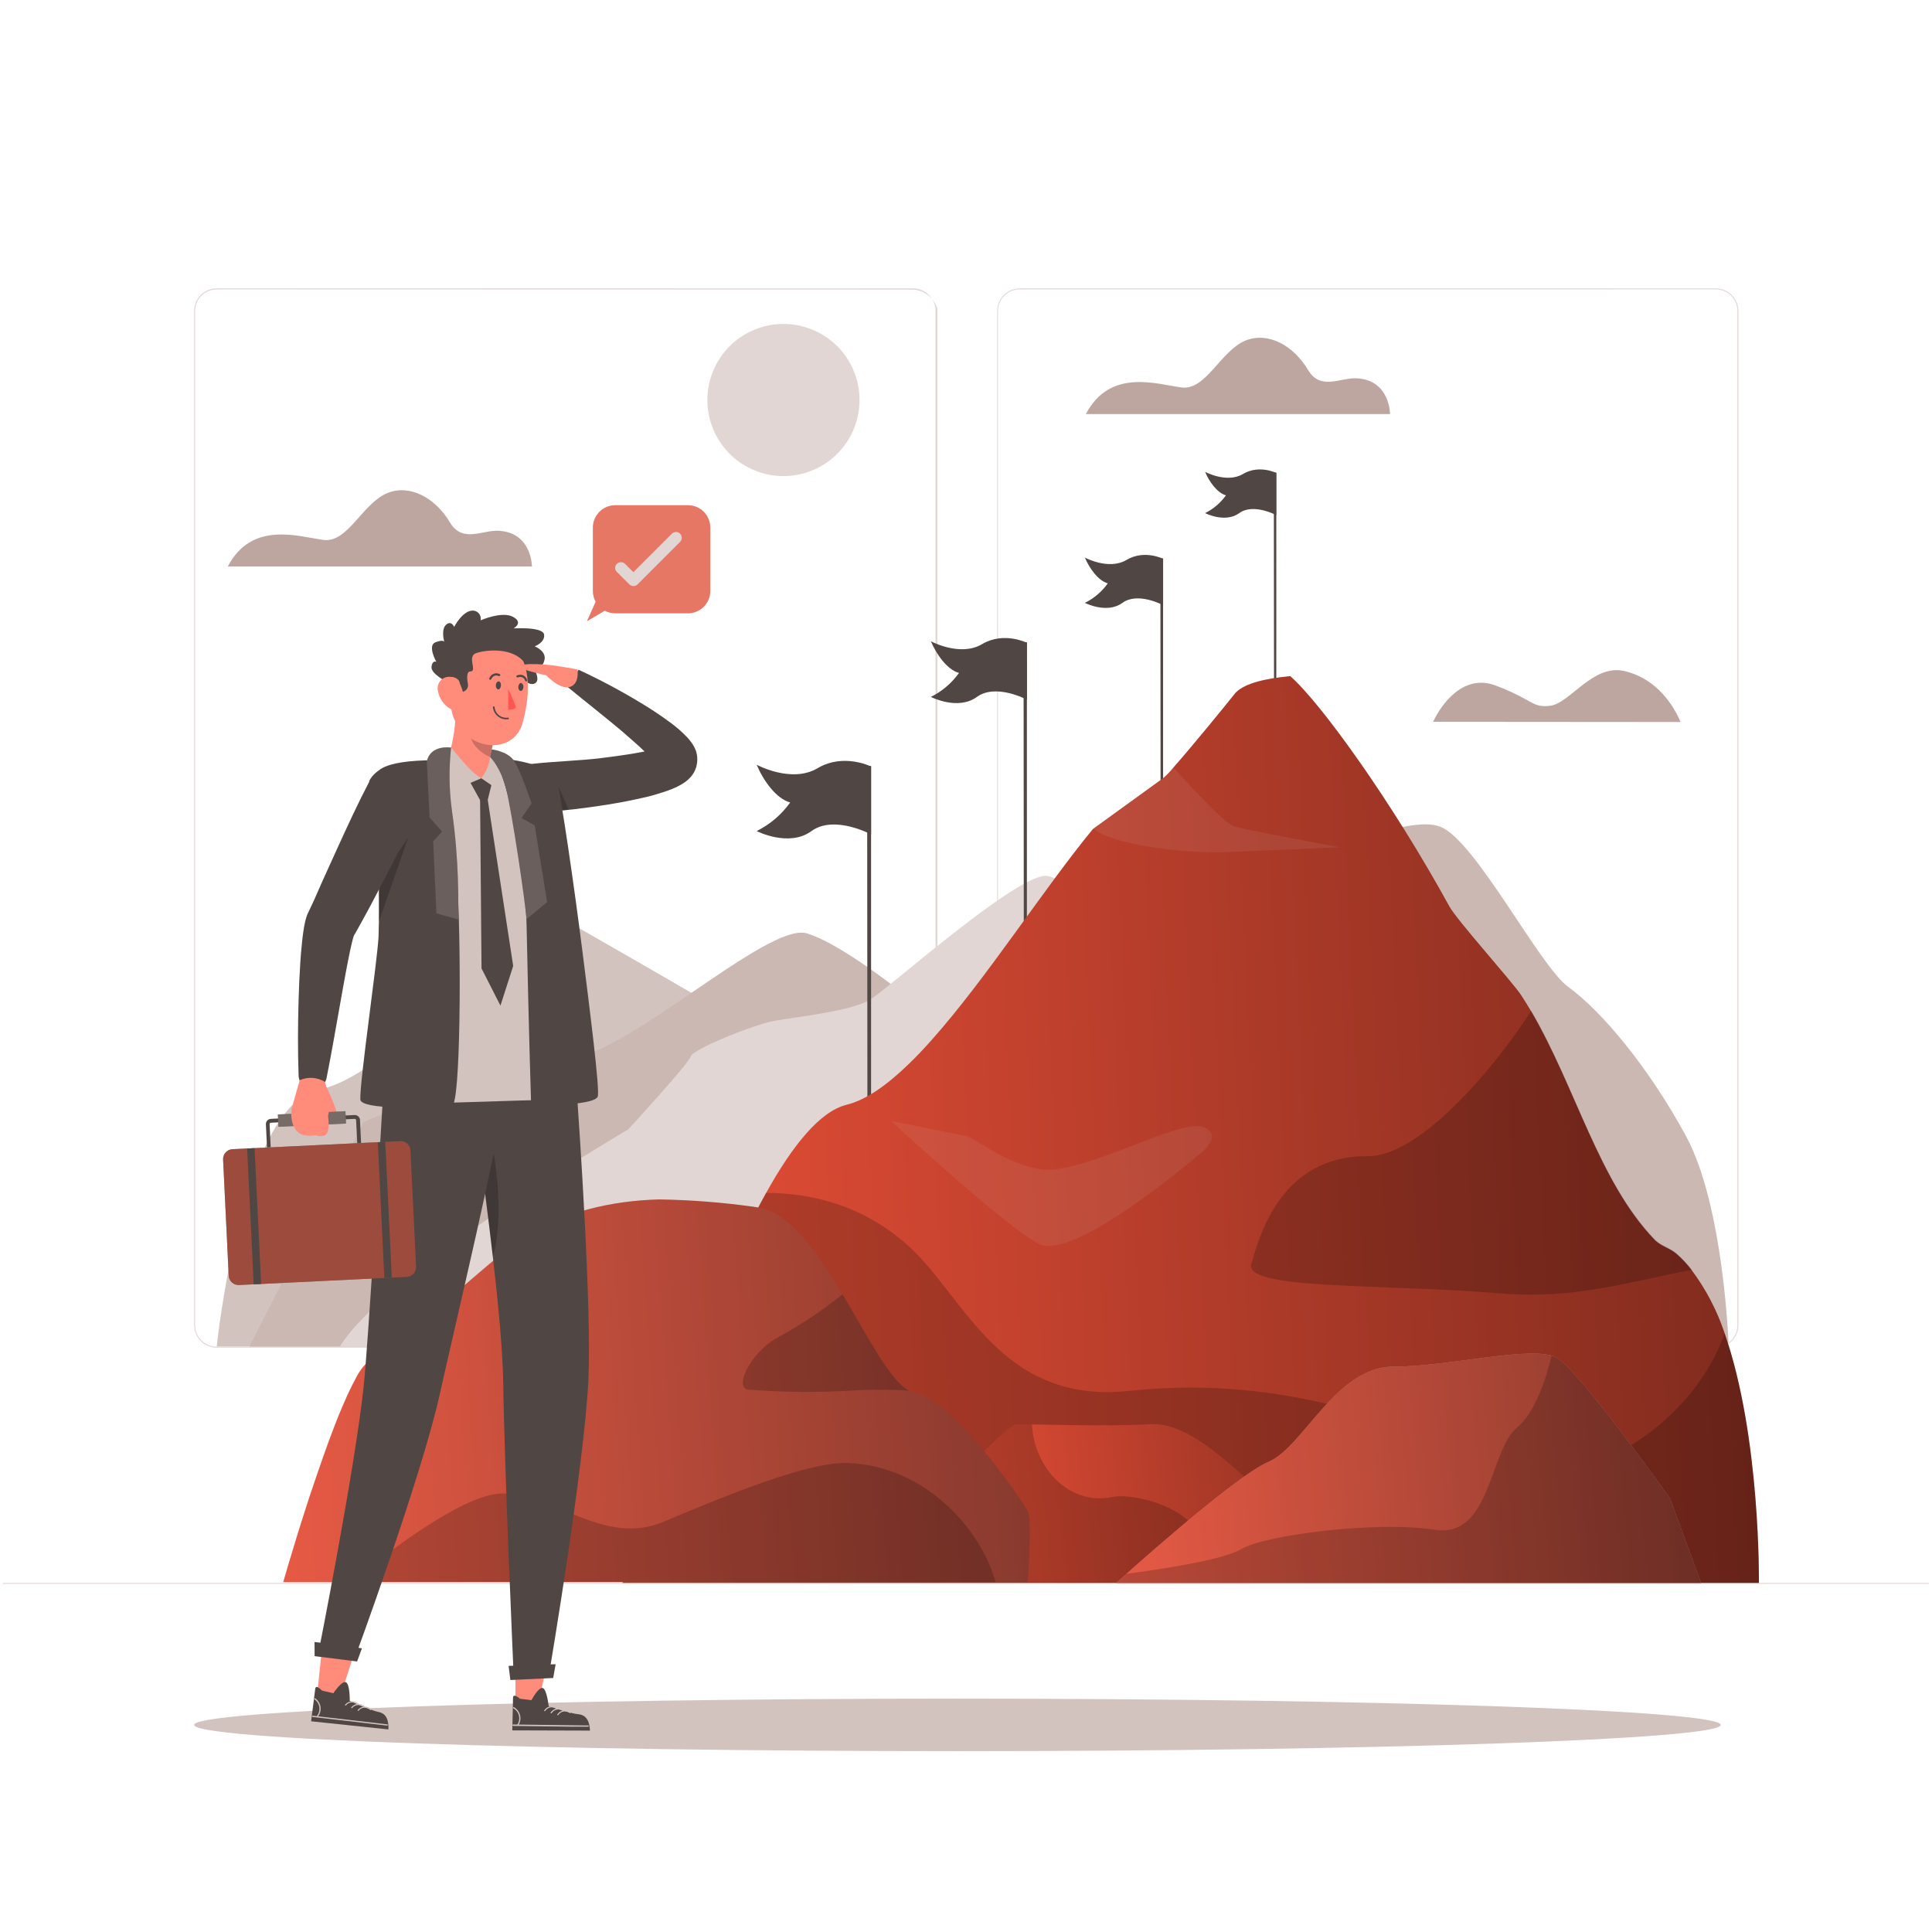 <svg width="535" height="535" viewBox="0 0 535 535" fill="none" xmlns="http://www.w3.org/2000/svg">
<g clip-path="url(#clip0_376_8381)">
<path d="M360.958 239.359C360.958 239.359 389.31 224.905 399.038 229.012C408.766 233.119 426.377 267.604 434.291 273.311C443.443 279.924 456.574 295.551 466.91 314.655C477.246 333.759 478.643 371.785 478.643 371.785H407.891L360.958 239.359Z" fill="#CBB8B3"/>
<path d="M207.956 284.511C207.956 284.511 174.975 265.311 160.767 257.257C146.559 249.204 109.908 297.62 88.415 301.705C66.922 305.791 60.01 372.884 60.01 372.884H194.41L207.956 284.511Z" fill="#D3C3BF"/>
<path d="M255.178 279.178C255.178 279.178 234.378 261.759 223.434 258.463C212.49 255.167 172.512 293.354 156.512 293.194C140.512 293.034 100.682 310.709 100.682 310.709L69.045 372.927H208.608L255.178 279.178Z" fill="#CBB8B3"/>
<path d="M475.135 373.194H282.378C280.721 373.191 279.132 372.531 277.961 371.36C276.789 370.188 276.13 368.6 276.127 366.943V86.111C276.133 84.456 276.793 82.871 277.965 81.701C279.136 80.532 280.723 79.874 282.378 79.871H475.135C476.79 79.874 478.377 80.532 479.548 81.701C480.719 82.871 481.38 84.456 481.386 86.111V366.943C481.383 368.6 480.723 370.188 479.552 371.36C478.38 372.531 476.792 373.191 475.135 373.194ZM282.378 80.138C281.589 80.132 280.807 80.282 280.077 80.58C279.347 80.877 278.683 81.316 278.122 81.871C277.562 82.427 277.118 83.087 276.814 83.814C276.51 84.542 276.352 85.323 276.351 86.111V366.943C276.351 368.53 276.981 370.052 278.104 371.174C279.226 372.297 280.748 372.927 282.335 372.927H475.135C476.722 372.927 478.244 372.297 479.366 371.174C480.488 370.052 481.119 368.53 481.119 366.943V86.111C481.119 84.524 480.488 83.002 479.366 81.88C478.244 80.758 476.722 80.127 475.135 80.127L282.378 80.138Z" fill="#E1D6D3"/>
<path d="M252.809 373.193H60.01C58.352 373.19 56.764 372.53 55.593 371.359C54.421 370.187 53.762 368.599 53.759 366.942V86.11C53.762 84.453 54.421 82.865 55.593 81.693C56.764 80.522 58.352 79.862 60.01 79.859H252.809C254.466 79.862 256.055 80.522 257.226 81.693C258.398 82.865 259.057 84.453 259.06 86.11V366.942C259.057 368.599 258.398 370.187 257.226 371.359C256.055 372.53 254.466 373.19 252.809 373.193ZM60.01 80.137C58.424 80.137 56.904 80.766 55.782 81.886C54.66 83.005 54.028 84.525 54.026 86.11V366.942C54.026 368.529 54.656 370.051 55.778 371.173C56.9 372.296 58.422 372.926 60.01 372.926H252.809C256.116 372.926 258.793 370.249 259.572 366.355V85.523C259.134 84.045 258.248 82.738 257.037 81.783C255.826 80.828 254.349 80.272 252.809 80.19L60.01 80.137Z" fill="#E1D6D3"/>
<path d="M534.111 438.336H0.777V438.603H534.111V438.336Z" fill="#E1D6D3"/>
<path d="M465.385 199.935C463.593 195.754 459.07 187.935 449.726 185.802C441.193 183.85 434.718 194.655 429.46 195.402C424.201 196.149 424.745 193.813 414.142 189.823C405.075 186.421 398.995 195.274 396.841 199.882L465.385 199.935Z" fill="#BEA6A0"/>
<path d="M147.305 156.882C147.305 156.882 147.305 147.367 137.961 146.973C133.492 146.781 128.03 150.439 124.585 144.647C120.585 137.938 113.577 133.981 107.273 136.53C100.308 139.399 96.361 150.397 89.556 149.511C82.75 148.626 69.78 144.082 63.07 156.882H147.305Z" fill="#BEA6A0"/>
<path d="M384.927 114.664C384.927 114.664 384.927 105.15 375.583 104.755C371.114 104.563 365.652 108.222 362.207 102.43C358.207 95.71 351.199 91.763 344.895 94.312C337.93 97.182 333.983 108.179 327.178 107.294C320.372 106.408 307.402 101.864 300.692 114.664H384.927Z" fill="#BEA6A0"/>
<path d="M225.11 130.192C235.836 125.685 240.878 113.336 236.371 102.609C231.865 91.883 219.516 86.841 208.789 91.347C198.063 95.854 193.021 108.203 197.527 118.93C202.034 129.656 214.383 134.698 225.11 130.192Z" fill="#E1D6D3"/>
<path d="M318.506 265.608C318.506 265.608 297.748 243.837 290.058 242.568C282.367 241.298 246.132 273.608 240.991 276.808C235.85 280.008 220.404 281.608 214.506 282.674C208.607 283.741 191.807 290.546 191.274 292.541C190.74 294.536 173.962 312.744 173.962 312.744C173.962 312.744 106.442 352.338 94.079 372.968H352.778L318.506 265.608Z" fill="#E1D6D3"/>
<path d="M476.51 477.654C476.51 481.664 381.875 484.918 265.128 484.918C148.382 484.918 53.758 481.664 53.758 477.654C53.758 473.643 148.392 470.379 265.128 470.379C381.864 470.379 476.51 473.632 476.51 477.654Z" fill="#D3C3BF"/>
<path d="M322.078 222.613V154.635L321.331 154.613L321.384 222.592L322.078 222.613Z" fill="#504643"/>
<path d="M322.078 154.744C322.078 154.744 316.894 152.12 311.955 155.053C307.017 157.986 300.425 154.402 300.425 154.402C301.619 157.282 304.083 160.802 306.761 161.538C305.126 163.835 302.949 165.692 300.425 166.946C300.425 166.946 306.515 170.082 310.803 166.946C315.091 163.81 322.078 167.576 322.078 167.576V154.744Z" fill="#504643"/>
<path d="M284.362 261.325V177.869L283.444 177.848L283.508 261.293L284.362 261.325Z" fill="#504643"/>
<path d="M284.361 177.995C284.361 177.995 277.961 174.795 271.934 178.379C265.907 181.963 257.779 177.579 257.779 177.579C259.251 181.109 262.27 185.451 265.566 186.347C263.548 189.161 260.876 191.442 257.779 192.992C257.779 192.992 265.246 196.832 270.515 192.992C275.785 189.152 284.382 193.749 284.382 193.749L284.361 177.995Z" fill="#504643"/>
<path d="M241.215 311.585V212.118L240.127 212.086L240.202 311.553L241.215 311.585Z" fill="#504643"/>
<path d="M241.215 212.269C241.215 212.269 233.631 208.44 226.399 212.728C219.167 217.016 209.535 211.768 209.535 211.768C211.284 215.981 214.868 221.154 218.815 222.221C216.415 225.578 213.229 228.296 209.535 230.136C209.535 230.136 218.452 234.712 224.714 230.136C230.975 225.56 241.215 231.053 241.215 231.053V212.269Z" fill="#504643"/>
<path d="M353.427 192.758V130.881L352.744 130.859L352.797 192.737L353.427 192.758Z" fill="#504643"/>
<path d="M353.427 130.976C353.427 130.976 348.702 128.587 344.211 131.254C339.72 133.92 333.715 130.656 333.715 130.656C334.782 133.28 337.043 136.502 339.486 137.163C337.993 139.253 336.012 140.945 333.715 142.091C333.715 142.091 339.261 144.939 343.165 142.091C347.069 139.243 353.427 142.656 353.427 142.656V130.976Z" fill="#504643"/>
<path d="M487.07 438.333H172.403C172.403 438.333 172.659 437.341 173.022 436.04C173.086 435.816 173.15 435.581 173.214 435.325C173.278 435.069 173.321 434.952 173.363 434.771C173.406 434.589 173.555 434.056 173.673 433.704C173.676 433.683 173.676 433.661 173.673 433.64C174.334 431.219 175.251 427.997 176.393 424.104C176.531 423.624 176.681 423.133 176.83 422.632C176.979 422.131 177.139 421.565 177.278 421.064C177.619 419.997 177.971 418.781 178.345 417.555C178.59 416.819 178.814 416.04 179.049 415.251C179.283 414.461 179.603 413.459 179.891 412.531C180.083 411.923 180.265 411.283 180.457 410.675C180.649 410.067 180.787 409.608 180.937 409.096C181.214 408.253 181.481 407.4 181.758 406.504C181.929 405.971 182.11 405.437 182.281 404.872C182.451 404.307 182.697 403.549 182.921 402.856C183.987 399.571 185.054 396.136 186.27 392.637C186.305 392.558 186.333 392.476 186.355 392.392C186.825 391.037 187.283 389.651 187.763 388.264C187.783 388.188 187.808 388.113 187.838 388.04L188.787 385.288C189.139 384.307 189.47 383.325 189.854 382.323C190.238 381.32 190.494 380.531 190.825 379.635L192.019 376.296C192.688 374.483 193.363 372.662 194.046 370.835L196.041 365.651L196.926 363.411C197.811 361.181 198.707 358.941 199.625 356.733C199.934 356.008 200.233 355.272 200.542 354.6C201.769 351.677 203.027 348.808 204.297 346.067C205.193 344.09 206.099 342.159 207.017 340.275C208.691 336.808 210.398 333.491 212.126 330.387C219.411 317.245 227.059 307.752 234.398 305.939C239.827 304.605 245.673 300.445 251.71 294.579C253.769 292.595 255.849 290.397 257.939 288.04C273.086 271.069 289.043 246.067 302.665 229.544L322.089 215.485C323.103 214.613 324.035 213.649 324.873 212.605C329.683 207.176 339.113 195.656 342.174 191.795C344.894 189.075 350.59 187.891 357.278 187.219C365.811 194.685 385.598 222.269 401.374 251.027C403.507 254.899 418.835 271.901 421.278 275.645C422.227 277.096 423.134 278.579 424.019 280.083C436.414 301.267 442.697 327.187 458.153 343.283C459.923 345.139 462.419 345.597 464.329 347.283C465.857 348.638 467.25 350.139 468.489 351.763C472.424 357.049 475.492 362.929 477.577 369.181C487.571 397.8 487.07 438.333 487.07 438.333Z" fill="url(#paint0_linear_376_8381)"/>
<path opacity="0.1" d="M246.771 310.406C246.771 310.406 278.11 339.505 287.71 344.476C297.31 349.446 331.625 320.038 331.625 320.038C331.625 320.038 339.294 314.652 333.406 312.166C327.518 309.681 306.035 322.076 292.137 323.814C282.206 325.062 269.907 315.068 267.774 314.652C265.641 314.236 246.771 310.406 246.771 310.406Z" fill="#D3C3BF"/>
<path opacity="0.1" d="M371.069 234.621L340.136 235.933C327.336 236.488 307.613 233.8 302.675 229.384L322.099 215.325C323.114 214.453 324.046 213.489 324.883 212.445C330.045 218.205 339.112 228.019 341.736 228.819C345.469 229.96 371.069 234.621 371.069 234.621Z" fill="#D3C3BF"/>
<path opacity="0.2" d="M468.509 351.602C451.944 354.802 435.837 359.858 415.923 358.194C382.568 355.399 344.349 357.298 346.504 349.981C348.659 342.663 354.579 319.922 378.792 320.167C392.509 320.295 412.563 297.661 424.029 279.922C436.424 301.106 442.707 327.026 458.163 343.122C459.933 344.978 462.429 345.437 464.339 347.122C465.871 348.477 467.267 349.977 468.509 351.602Z" fill="black"/>
<path opacity="0.2" d="M487.07 438.332H172.403L173.022 436.017C173.097 435.793 173.15 435.559 173.214 435.313C173.275 435.132 173.325 434.946 173.363 434.759C173.47 434.407 173.566 434.044 173.673 433.692C173.676 433.674 173.676 433.656 173.673 433.639C174.345 431.228 175.273 427.985 176.393 424.113C176.542 423.623 176.681 423.132 176.83 422.62C176.979 422.108 177.139 421.553 177.289 421.063C177.63 419.996 177.971 418.769 178.355 417.564C178.601 416.807 178.825 416.049 179.059 415.249C179.294 414.449 179.614 413.457 179.902 412.529C180.094 411.911 180.275 411.292 180.467 410.673C180.659 410.055 180.798 409.607 180.958 409.095C181.225 408.252 181.502 407.399 181.769 406.503C181.939 405.959 182.121 405.436 182.291 404.881C182.462 404.327 182.707 403.537 182.942 402.865C184.009 399.58 185.075 396.156 186.281 392.636C186.315 392.557 186.344 392.475 186.366 392.391L187.774 388.263C187.791 388.184 187.82 388.109 187.859 388.039C188.158 387.132 188.478 386.215 188.798 385.297L189.865 382.321C190.17 381.432 190.49 380.536 190.825 379.633L192.019 376.295C192.688 374.481 193.367 372.661 194.057 370.833C194.707 369.105 195.379 367.367 196.051 365.649C196.339 364.892 196.638 364.145 196.926 363.409C197.815 361.169 198.714 358.944 199.625 356.732C199.934 356.007 200.243 355.271 200.542 354.545C201.769 351.633 203.027 348.764 204.297 346.012C205.193 344.035 206.099 342.104 207.017 340.22C208.691 336.753 210.409 333.447 212.126 330.332C223.465 330.332 238.579 333.148 251.827 345.265C267.315 359.42 277.086 388.881 312.627 385.169C348.169 381.457 376.809 389.319 414.153 404.081C442.953 415.452 470.686 389.809 477.545 369.265C487.582 397.809 487.07 438.332 487.07 438.332Z" fill="black"/>
<path d="M260.754 414.471C260.754 414.471 278.653 394.375 281.629 394.375C284.605 394.375 307.634 395.069 318.471 394.375C329.309 393.682 341.213 406.109 350.749 414.471C360.285 422.834 385.949 430.471 385.949 430.471L390.109 438.109H260.754V414.471Z" fill="url(#paint1_linear_376_8381)"/>
<path opacity="0.2" d="M390.111 438.108H260.767V414.471C260.767 414.471 278.655 394.375 281.631 394.375C282.249 394.375 283.764 394.375 285.759 394.439C286.473 407.314 296.745 416.935 307.988 414.556L308.255 414.503C312.66 413.575 327.625 416.242 332.393 425.255C337.161 434.268 359.924 433.266 359.924 433.266C359.924 433.266 380.724 434.332 389.492 436.999L390.111 438.108Z" fill="black"/>
<path d="M284.606 438.11H78.43C78.43 438.11 78.739 437.043 79.315 435.081C79.443 434.654 79.571 434.195 79.72 433.683C80.318 431.678 81.096 429.075 82.014 426.099C82.476 424.606 82.967 423.027 83.486 421.363C83.752 420.542 84.03 419.689 84.296 418.825L85.566 414.878L86.014 413.545C88.147 407.23 90.419 400.542 92.723 394.633C93.374 392.937 94.046 391.294 94.707 389.747C95.198 388.585 95.688 387.475 96.158 386.43C96.627 385.385 97.128 384.393 97.587 383.454C97.896 382.846 98.206 382.27 98.504 381.715C99.412 379.822 100.693 378.131 102.27 376.745C119.71 365.011 133.758 350.462 143.774 343.561C155.624 335.39 169.512 332.51 182.526 332.137C191.31 332.279 200.077 332.963 208.776 334.185L210.462 334.462C210.908 334.547 211.35 334.658 211.784 334.793C212.658 335.061 213.501 335.419 214.302 335.859C214.547 335.998 214.814 336.126 215.059 336.275C216.388 337.08 217.638 338.009 218.792 339.049C219.475 339.678 220.179 340.339 220.926 341.043C220.949 341.089 220.982 341.129 221.022 341.161C221.512 341.673 221.992 342.227 222.462 342.75C224.474 345.074 226.334 347.525 228.03 350.089C228.936 351.422 229.811 352.798 230.696 354.185C231.112 354.835 231.496 355.486 231.912 356.137L233.299 358.441C233.747 359.187 234.184 359.913 234.611 360.649C234.846 361.033 235.07 361.438 235.315 361.833C236.382 363.646 237.42 365.424 238.43 367.166C238.47 367.262 238.524 367.352 238.59 367.433C238.931 368.062 239.294 368.67 239.656 369.278L239.848 369.598C240.478 370.665 241.096 371.731 241.715 372.734C242.131 373.417 242.515 374.067 242.931 374.697C243.923 376.275 244.915 377.769 245.864 379.102C246.238 379.614 246.611 380.169 246.995 380.606C247.031 380.668 247.074 380.725 247.123 380.777C247.432 381.203 247.763 381.577 248.083 381.961L248.19 382.078C248.497 382.451 248.825 382.807 249.171 383.145C249.349 383.334 249.537 383.512 249.736 383.678C250.204 384.103 250.703 384.492 251.23 384.841C251.384 384.952 251.548 385.049 251.72 385.129C251.902 385.225 252.083 385.299 252.264 385.374C252.392 385.431 252.524 385.478 252.659 385.513C252.846 385.587 253.044 385.63 253.246 385.641C255.216 386.071 257.069 386.927 258.675 388.147L259.88 389.022C260.286 389.321 260.68 389.651 261.107 389.993C261.534 390.334 261.918 390.697 262.334 391.059C262.75 391.422 263.187 391.806 263.592 392.201C264.232 392.798 264.872 393.427 265.491 394.057C265.704 394.259 265.918 394.473 266.131 394.707C267.198 395.774 268.264 396.937 269.331 398.099C269.544 398.345 269.758 398.569 269.95 398.825C277.416 407.358 283.998 417.097 284.67 418.654C285.8 421.406 284.606 438.11 284.606 438.11Z" fill="url(#paint2_linear_376_8381)"/>
<path opacity="0.1" d="M284.606 438.11H78.43C78.43 438.11 78.739 437.043 79.315 435.081C79.443 434.654 79.571 434.195 79.72 433.683C80.318 431.678 81.096 429.075 82.014 426.099C82.476 424.606 82.967 423.027 83.486 421.363C83.752 420.542 84.03 419.689 84.296 418.825L85.566 414.878L86.014 413.545C88.147 407.23 90.419 400.542 92.723 394.633C93.374 392.937 94.046 391.294 94.707 389.747C95.198 388.585 95.688 387.475 96.158 386.43C96.627 385.385 97.128 384.393 97.587 383.454C97.896 382.846 98.206 382.27 98.504 381.715C99.412 379.822 100.693 378.131 102.27 376.745C119.71 365.011 133.758 350.462 143.774 343.561C155.624 335.39 169.512 332.51 182.526 332.137C191.31 332.279 200.077 332.963 208.776 334.185L210.462 334.462C210.908 334.547 211.35 334.658 211.784 334.793C212.658 335.061 213.501 335.419 214.302 335.859C214.547 335.998 214.814 336.126 215.059 336.275C216.388 337.08 217.638 338.009 218.792 339.049C219.475 339.678 220.179 340.339 220.926 341.043C220.949 341.089 220.982 341.129 221.022 341.161C221.512 341.673 221.992 342.227 222.462 342.75C224.474 345.074 226.334 347.525 228.03 350.089C228.936 351.422 229.811 352.798 230.696 354.185C231.112 354.835 231.496 355.486 231.912 356.137L233.299 358.441C233.747 359.187 234.184 359.913 234.611 360.649C234.846 361.033 235.07 361.438 235.315 361.833C236.382 363.646 237.42 365.424 238.43 367.166C238.47 367.262 238.524 367.352 238.59 367.433C238.931 368.062 239.294 368.67 239.656 369.278L239.848 369.598C240.478 370.665 241.096 371.731 241.715 372.734C242.131 373.417 242.515 374.067 242.931 374.697C243.923 376.275 244.915 377.769 245.864 379.102C246.238 379.614 246.611 380.169 246.995 380.606C247.031 380.668 247.074 380.725 247.123 380.777C247.432 381.203 247.763 381.577 248.083 381.961L248.19 382.078C248.497 382.451 248.825 382.807 249.171 383.145C249.349 383.334 249.537 383.512 249.736 383.678C250.204 384.103 250.703 384.492 251.23 384.841C251.384 384.952 251.548 385.049 251.72 385.129C251.902 385.225 252.083 385.299 252.264 385.374C252.392 385.431 252.524 385.478 252.659 385.513C252.846 385.587 253.044 385.63 253.246 385.641C255.216 386.071 257.069 386.927 258.675 388.147L259.88 389.022C260.286 389.321 260.68 389.651 261.107 389.993C261.534 390.334 261.918 390.697 262.334 391.059C262.75 391.422 263.187 391.806 263.592 392.201C264.232 392.798 264.872 393.427 265.491 394.057C265.704 394.259 265.918 394.473 266.131 394.707C267.198 395.774 268.264 396.937 269.331 398.099C269.544 398.345 269.758 398.569 269.95 398.825C277.416 407.358 283.998 417.097 284.67 418.654C285.8 421.406 284.606 438.11 284.606 438.11Z" fill="#D3C3BF"/>
<path opacity="0.2" d="M251.711 385.106C246.533 384.751 241.338 384.733 236.159 385.053C226.565 385.638 216.942 385.559 207.359 384.818C202.996 384.626 207.796 374.311 215.625 370.215C221.859 366.817 227.778 362.869 233.311 358.418C240.329 370.183 246.527 382.407 251.711 385.106Z" fill="black"/>
<path opacity="0.2" d="M275.679 438.11H97.215C106.324 430.643 127.764 413.939 138.751 413.577C152.938 413.118 167.007 428.382 183.604 421.449C200.202 414.515 223.466 404.734 234.719 405.129C255.882 405.854 271.551 423.102 275.679 438.11Z" fill="black"/>
<path opacity="0.5" d="M462.429 414.868C462.429 414.868 437.512 379.892 431.283 376.062C425.053 372.233 401.587 378.452 385.768 378.452C369.949 378.452 360.861 400.777 351.283 404.798C341.704 408.82 309.117 438.334 309.117 438.334H471.048L462.429 414.868Z" fill="#D3C3BF"/>
<path d="M462.429 414.868C462.429 414.868 437.512 379.892 431.283 376.062C425.053 372.233 401.587 378.452 385.768 378.452C369.949 378.452 360.861 400.777 351.283 404.798C341.704 408.82 309.117 438.335 309.117 438.335H471.048L462.429 414.868Z" fill="url(#paint3_linear_376_8381)"/>
<path opacity="0.1" d="M462.429 414.868C462.429 414.868 437.512 379.892 431.283 376.062C425.053 372.233 401.587 378.452 385.768 378.452C369.949 378.452 360.861 400.777 351.283 404.798C341.704 408.82 309.117 438.334 309.117 438.334H471.048L462.429 414.868Z" fill="#D3C3BF"/>
<path opacity="0.2" d="M471.048 438.332H309.117C309.117 438.332 310.184 437.382 311.933 435.804C320.157 434.737 338.664 432.038 343.667 428.998C350.152 425.041 381.384 421.094 397.192 423.601C413 426.108 412.275 401.692 420.189 395.217C425.011 391.27 428.061 382.001 429.683 375.398C430.245 375.542 430.783 375.765 431.283 376.06C437.523 379.889 462.429 414.865 462.429 414.865L471.048 438.332Z" fill="black"/>
<path d="M196.693 146.1V163.636C196.693 164.45 196.532 165.257 196.22 166.01C195.908 166.762 195.45 167.446 194.874 168.022C194.297 168.597 193.613 169.054 192.86 169.364C192.107 169.675 191.3 169.834 190.485 169.833H170.378C169.363 169.832 168.363 169.583 167.466 169.108L162.538 172.03L164.949 166.622C164.443 165.708 164.179 164.68 164.181 163.636V146.1C164.181 144.456 164.834 142.88 165.996 141.718C167.158 140.555 168.734 139.902 170.378 139.902H190.517C192.157 139.908 193.728 140.563 194.885 141.725C196.043 142.887 196.693 144.46 196.693 146.1Z" fill="#E1D6D3"/>
<path opacity="0.7" d="M196.693 146.1V163.636C196.693 164.45 196.532 165.257 196.22 166.01C195.908 166.762 195.45 167.446 194.874 168.022C194.297 168.597 193.613 169.054 192.86 169.364C192.107 169.675 191.3 169.834 190.485 169.833H170.378C169.363 169.832 168.363 169.583 167.466 169.108L162.538 172.03L164.949 166.622C164.443 165.708 164.179 164.68 164.181 163.636V146.1C164.181 144.456 164.834 142.88 165.996 141.718C167.158 140.555 168.734 139.902 170.378 139.902H190.517C192.157 139.908 193.728 140.563 194.885 141.725C196.043 142.887 196.693 144.46 196.693 146.1Z" fill="#E94F37"/>
<path d="M188.383 149.984L176.65 161.717L176.522 161.834C176.377 161.995 176.193 162.117 175.988 162.186C175.895 162.234 175.794 162.266 175.69 162.282C175.59 162.293 175.49 162.293 175.391 162.282C175.185 162.282 174.982 162.238 174.794 162.154C174.692 162.121 174.595 162.075 174.506 162.016C174.417 161.953 174.334 161.882 174.26 161.802L170.815 158.368C170.524 158.087 170.353 157.705 170.335 157.301C170.334 157.088 170.375 156.876 170.456 156.679C170.536 156.481 170.656 156.302 170.807 156.151C170.958 156 171.137 155.881 171.334 155.8C171.532 155.719 171.743 155.678 171.956 155.68C172.167 155.678 172.375 155.719 172.569 155.799C172.764 155.88 172.94 155.999 173.087 156.149L175.391 158.453L186.058 147.786C186.361 147.485 186.771 147.316 187.199 147.316C187.626 147.316 188.037 147.485 188.34 147.786C188.622 148.08 188.783 148.469 188.791 148.877C188.799 149.284 188.653 149.679 188.383 149.984Z" fill="#E1D6D3"/>
<path d="M142.771 456.277L142.729 471.755L148.979 472.267L152.083 457.781L142.771 456.277Z" fill="#FF8B7B"/>
<path d="M147.167 470.805C147.167 470.805 149.151 467.039 150.303 467.445C151.455 467.85 151.924 472.426 151.924 472.426C151.924 472.426 158.228 474.559 159.988 474.677C161.748 474.794 163.188 475.743 163.38 479.231L141.865 479.167C141.865 479.167 142.025 471.402 142.068 470.079C142.111 468.757 144.009 470.41 144.009 470.41L147.167 470.805Z" fill="#504643"/>
<path d="M142.121 473.026C142.507 473.237 142.845 473.525 143.115 473.873C143.384 474.221 143.579 474.62 143.687 475.047C143.795 475.473 143.814 475.917 143.743 476.351C143.672 476.786 143.512 477.2 143.273 477.57C143.25 477.607 143.243 477.651 143.253 477.693C143.263 477.735 143.289 477.771 143.326 477.794C143.363 477.816 143.407 477.824 143.449 477.814C143.491 477.804 143.528 477.777 143.55 477.74C143.812 477.335 143.988 476.881 144.068 476.406C144.148 475.93 144.13 475.443 144.016 474.975C143.901 474.506 143.691 474.066 143.401 473.682C143.11 473.297 142.743 472.976 142.324 472.738C142.153 472.62 141.94 472.919 142.121 473.026Z" fill="#D3C3BF"/>
<path d="M142.067 477.93L158.953 478.154H162.878C163.091 478.154 163.145 477.812 162.878 477.812L146.003 477.589L142.078 477.535C141.854 477.535 141.811 477.876 142.078 477.876L142.067 477.93Z" fill="#D3C3BF"/>
<path d="M150.997 473.782C151.156 473.527 151.367 473.308 151.616 473.14C151.865 472.972 152.147 472.859 152.443 472.808C152.739 472.756 153.043 472.768 153.334 472.842C153.625 472.916 153.897 473.051 154.133 473.238C154.293 473.366 154.506 473.067 154.346 472.939C154.066 472.739 153.749 472.597 153.413 472.522C153.076 472.447 152.729 472.441 152.39 472.504C152.051 472.567 151.729 472.697 151.442 472.887C151.155 473.077 150.909 473.324 150.72 473.611C150.57 473.792 150.848 473.963 150.997 473.782Z" fill="#D3C3BF"/>
<path d="M152.777 474.379C152.936 474.124 153.147 473.906 153.396 473.738C153.646 473.57 153.927 473.457 154.223 473.405C154.52 473.354 154.823 473.366 155.114 473.44C155.406 473.514 155.678 473.649 155.913 473.835C156.073 473.963 156.287 473.665 156.127 473.537C155.847 473.336 155.529 473.195 155.193 473.12C154.857 473.045 154.509 473.039 154.17 473.101C153.832 473.164 153.509 473.295 153.222 473.485C152.935 473.675 152.69 473.921 152.5 474.209C152.351 474.39 152.617 474.561 152.777 474.379Z" fill="#D3C3BF"/>
<path d="M154.611 474.914C154.77 474.657 154.981 474.437 155.231 474.268C155.481 474.099 155.764 473.985 156.062 473.934C156.359 473.882 156.664 473.895 156.956 473.97C157.249 474.045 157.522 474.181 157.757 474.37C157.917 474.498 158.12 474.199 157.96 474.071C157.681 473.871 157.364 473.729 157.029 473.655C156.694 473.58 156.347 473.574 156.009 473.637C155.671 473.699 155.35 473.83 155.063 474.02C154.777 474.21 154.533 474.456 154.344 474.743C154.184 474.925 154.461 475.095 154.611 474.914Z" fill="#D3C3BF"/>
<path d="M131.646 301.197C131.956 303.949 131.988 312.439 132.585 316.973C133.705 325.613 135.188 336.813 136.478 348.034C137.982 361.026 139.23 374.061 139.358 383.138C139.678 406.445 142.185 462.669 142.185 462.669L152.276 462.189C152.276 462.189 161.822 405.655 162.942 381.997C163.86 362.349 160.436 312.023 159.54 299.863L131.646 301.197Z" fill="#504643"/>
<path opacity="0.2" d="M132.584 316.971C133.704 325.611 135.187 336.811 136.477 348.032C140.744 333.099 135.048 311.094 135.048 311.094L132.584 316.971Z" fill="black"/>
<path d="M141.331 465.228L153.182 464.662L153.865 460.844L140.841 461.313L141.331 465.228Z" fill="#504643"/>
<path d="M89.428 453.965L87.807 469.368L93.983 470.52L98.537 456.418L89.428 453.965Z" fill="#FF8B7B"/>
<path d="M92.32 468.875C92.32 468.875 94.645 465.323 95.786 465.845C96.928 466.368 96.853 470.976 96.853 470.976C96.853 470.976 102.901 473.728 104.64 474.027C106.378 474.325 107.69 475.456 107.562 478.901L86.154 476.651C86.154 476.651 87.114 468.939 87.296 467.627C87.477 466.315 89.184 468.16 89.184 468.16L92.32 468.875Z" fill="#504643"/>
<path d="M87.072 470.562C87.434 470.812 87.742 471.133 87.975 471.507C88.207 471.88 88.361 472.298 88.425 472.733C88.489 473.169 88.462 473.613 88.347 474.038C88.231 474.463 88.03 474.859 87.754 475.202C87.729 475.236 87.718 475.279 87.724 475.321C87.73 475.363 87.752 475.401 87.786 475.426C87.82 475.452 87.863 475.463 87.905 475.457C87.947 475.451 87.985 475.428 88.01 475.394C88.313 475.019 88.536 474.586 88.665 474.121C88.795 473.657 88.827 473.17 88.761 472.693C88.695 472.215 88.532 471.756 88.282 471.343C88.032 470.931 87.7 470.575 87.306 470.296C87.146 470.168 86.901 470.434 87.072 470.562Z" fill="#D3C3BF"/>
<path d="M86.528 475.447L103.296 477.388L107.189 477.836C107.413 477.836 107.488 477.527 107.274 477.505L90.506 475.553L86.602 475.105C86.389 475.105 86.303 475.415 86.528 475.447Z" fill="#D3C3BF"/>
<path d="M95.817 472.246C96.001 472.004 96.235 471.804 96.502 471.66C96.769 471.516 97.064 471.43 97.367 471.409C97.67 471.388 97.974 471.431 98.258 471.537C98.543 471.643 98.802 471.808 99.017 472.022C99.167 472.16 99.402 471.894 99.263 471.744C99.005 471.516 98.703 471.342 98.376 471.233C98.049 471.124 97.703 471.082 97.359 471.11C97.016 471.138 96.681 471.235 96.376 471.395C96.071 471.556 95.801 471.776 95.583 472.043C95.423 472.203 95.679 472.406 95.839 472.246H95.817Z" fill="#D3C3BF"/>
<path d="M97.535 472.962C97.725 472.728 97.96 472.536 98.227 472.398C98.494 472.259 98.787 472.177 99.087 472.156C99.386 472.135 99.688 472.176 99.971 472.276C100.255 472.376 100.515 472.533 100.735 472.738C100.884 472.887 101.119 472.62 100.98 472.471C100.722 472.242 100.42 472.068 100.093 471.959C99.766 471.85 99.421 471.809 99.077 471.837C98.733 471.864 98.399 471.961 98.093 472.122C97.788 472.282 97.518 472.502 97.3 472.77C97.13 472.93 97.386 473.122 97.556 472.962H97.535Z" fill="#D3C3BF"/>
<path d="M99.306 473.718C99.49 473.476 99.723 473.276 99.99 473.132C100.257 472.988 100.552 472.902 100.855 472.881C101.158 472.859 101.462 472.903 101.747 473.009C102.031 473.115 102.29 473.28 102.506 473.494C102.655 473.632 102.89 473.366 102.751 473.216C102.494 472.988 102.193 472.814 101.867 472.705C101.54 472.596 101.196 472.555 100.853 472.583C100.51 472.611 100.176 472.707 99.872 472.868C99.568 473.028 99.299 473.248 99.082 473.515C98.911 473.675 99.167 473.878 99.327 473.718H99.306Z" fill="#D3C3BF"/>
<path d="M121.79 386.029C116.649 409.175 98.068 459.629 98.068 459.629L88.041 458.38C88.041 458.38 98.196 407.33 100.681 384.151C102.004 371.81 105.353 315.223 106.206 301.09L139.732 302.476C138.537 314.615 126.046 366.828 121.79 386.039V386.029Z" fill="#504643"/>
<path d="M87.123 458.613L98.888 460.085L100.222 456.437L87.102 454.688L87.123 458.613Z" fill="#504643"/>
<path d="M104.244 301.163C104.244 302.645 107.348 305.845 108.82 305.845L160.692 304.235C162.249 304.235 164.02 303.072 163.892 301.525C162.473 283.179 155.135 220.181 153.503 216.256C151.487 211.445 141.545 210.165 137.225 209.973C130.403 209.834 123.579 210.151 116.799 210.923C113.492 211.243 110.473 211.68 107.977 212.117C104.18 212.768 104.916 216.469 105.055 220.32C105.268 226.336 105.055 234.411 105.695 241.333C105.695 241.685 105.769 242.016 105.801 242.4C106.036 244.789 106.249 247.147 106.377 249.483C106.377 249.941 106.441 250.421 106.452 250.88C107.38 274.592 104.852 286.389 104.244 301.163Z" fill="#D3C3BF"/>
<path d="M125.183 306.145C118.271 306.903 99.924 307.361 99.785 304.471C99.551 299.649 104.532 265.964 104.831 259.255C104.831 258.188 104.905 256.844 104.927 255.18C104.927 252.108 104.927 248.108 104.927 243.809C104.799 230.433 104.425 214.188 104.425 214.188C104.425 214.188 104.66 210.497 120.809 210.508C120.809 210.508 125.769 229.9 126.751 247.137C127.732 264.375 127.519 305.847 125.183 306.145Z" fill="#504643"/>
<path d="M137.235 209.922C137.235 209.922 145.246 228.375 145.833 256.855C146.419 285.335 147.081 306.103 147.081 306.103C147.081 306.103 164.147 306.338 165.502 303.725C166.249 302.295 163.07 277.57 161.235 263.074C159.155 246.573 155.273 219.49 154.153 216.269C152.243 210.722 137.235 209.922 137.235 209.922Z" fill="#504643"/>
<path opacity="0.2" d="M113.033 231.949L104.927 255.181C104.927 252.109 104.927 248.109 104.927 243.811L113.033 231.949Z" fill="black"/>
<path d="M123.55 188.694C123.55 188.694 119.284 186.561 119.497 184.641C119.71 182.721 120.82 183.265 120.82 183.265C120.82 183.265 118.292 178.753 120.564 177.868C122.836 176.982 123.028 177.75 123.028 177.75C123.028 177.75 121.961 174.028 123.742 172.822C125.097 171.894 125.758 173.601 125.758 173.601C125.758 173.601 128.276 168.716 131.22 169.1C131.523 169.143 131.814 169.247 132.075 169.408C132.336 169.568 132.561 169.781 132.736 170.032C132.911 170.283 133.032 170.568 133.093 170.868C133.153 171.168 133.151 171.478 133.086 171.777C133.086 171.777 138.996 169.174 142.046 170.806C145.097 172.438 142.206 174.006 142.206 174.006C142.206 174.006 150.334 173.505 150.665 175.702C150.996 177.9 148.084 178.977 148.084 178.977C148.084 178.977 151.742 180.428 150.644 183.18C150.567 183.518 150.403 183.831 150.17 184.087C149.936 184.344 149.639 184.535 149.309 184.643C148.979 184.75 148.627 184.77 148.287 184.701C147.947 184.631 147.63 184.475 147.369 184.246C147.369 184.246 150.206 188.513 147.924 189.334C145.641 190.156 142.761 185.473 142.761 185.473L123.55 188.694Z" fill="#504643"/>
<path d="M136.094 174.327C134.187 173.937 132.22 173.943 130.315 174.345C128.411 174.747 126.609 175.536 125.022 176.663C122.953 178.167 121.267 180.258 121.715 182.946C122.868 188.523 124.332 194.032 126.099 199.447L145.843 186.082C145.843 186.082 148.681 182.231 143.71 177.548C142.099 176.012 138.942 174.882 136.094 174.327Z" fill="#504643"/>
<path d="M136.093 213.568C135.94 212.997 135.826 212.416 135.752 211.829C135.665 211.097 135.647 210.357 135.699 209.621L136.509 205.952C136.508 205.927 136.508 205.902 136.509 205.877L130.312 199.712L126.045 195.445C126.504 200.107 125.352 205.899 123.912 210.859C124.285 213.045 134.781 218.379 136.093 213.568Z" fill="#FF8B7B"/>
<path d="M133.29 215.51C130.677 214.134 127.786 210.443 124.917 206.977C124.06 207.243 123.3 207.755 122.731 208.449C122.163 209.143 121.81 209.988 121.717 210.881L124.607 219.158L133.29 215.51Z" fill="#D3C3BF"/>
<path d="M135.7 209.621C135.481 211.775 134.644 213.82 133.289 215.509L138.366 218.997L139.433 213.098C138.411 211.722 137.145 210.543 135.7 209.621Z" fill="#D3C3BF"/>
<g opacity="0.2">
<path d="M136.509 205.951L135.699 209.621C133.416 208.693 130.973 206.581 130.365 204.213C129.917 202.506 130.621 200.863 131.315 200.746L136.509 205.951Z" fill="black"/>
</g>
<path d="M145.269 197.962C145.098 198.762 144.885 199.552 144.671 200.33C142.687 207.2 134.346 208.16 128.938 203.381C128.448 202.946 127.992 202.476 127.573 201.973C124.085 197.706 124.778 194.378 124.97 186.762C124.996 184.994 125.473 183.262 126.356 181.73C127.239 180.198 128.5 178.917 130.017 178.009C131.534 177.1 133.259 176.595 135.026 176.54C136.794 176.485 138.546 176.883 140.117 177.696C146.591 181.045 147.082 189.973 145.269 197.962Z" fill="#FF8B7B"/>
<path d="M137.311 189.762C137.311 190.359 137.535 190.828 137.919 190.903C138.303 190.978 138.676 190.487 138.719 189.836C138.761 189.186 138.505 188.77 138.111 188.695C137.716 188.62 137.364 189.111 137.311 189.708" fill="#504643"/>
<path d="M140.51 199.18H140.713C140.743 199.177 140.772 199.168 140.799 199.154C140.826 199.139 140.849 199.119 140.867 199.095C140.885 199.071 140.898 199.043 140.904 199.013C140.911 198.984 140.911 198.953 140.905 198.924C140.895 198.865 140.862 198.813 140.815 198.777C140.767 198.742 140.708 198.725 140.649 198.732C140.211 198.793 139.765 198.764 139.338 198.647C138.912 198.531 138.513 198.329 138.167 198.053C137.821 197.778 137.534 197.435 137.325 197.046C137.115 196.656 136.987 196.228 136.948 195.788C136.944 195.758 136.934 195.73 136.919 195.705C136.904 195.68 136.883 195.658 136.859 195.641C136.835 195.624 136.808 195.612 136.779 195.606C136.75 195.6 136.72 195.6 136.692 195.606C136.662 195.61 136.634 195.62 136.608 195.635C136.582 195.65 136.56 195.67 136.542 195.694C136.524 195.718 136.511 195.745 136.504 195.774C136.497 195.803 136.495 195.833 136.5 195.862C136.605 196.828 137.083 197.716 137.832 198.335C138.581 198.955 139.542 199.257 140.51 199.18Z" fill="#504643"/>
<path d="M124.893 187.446C124.893 187.446 127.187 187.446 127.368 189.408C127.549 191.371 127.368 191.638 127.368 191.638H127.656C127.943 191.644 128.227 191.585 128.488 191.466C128.748 191.347 128.979 191.171 129.162 190.951C129.346 190.73 129.477 190.472 129.547 190.193C129.617 189.915 129.623 189.625 129.565 189.345C129.267 187.745 129.171 185.921 130.28 185.931C132.253 185.931 129.213 181.761 131.848 180.854C134.717 179.894 142.205 179.19 145.341 183.649C144.655 180.894 142.986 178.486 140.648 176.875C136.925 174.592 129.64 174.4 126.856 178.091C124.072 181.782 124.893 187.446 124.893 187.446Z" fill="#504643"/>
<path d="M121.309 191.508C121.495 192.437 121.862 193.32 122.389 194.107C122.916 194.894 123.593 195.57 124.381 196.095C126.515 197.482 128.328 195.775 128.381 193.364C128.381 191.231 127.315 187.882 124.936 187.455C124.4 187.36 123.848 187.404 123.333 187.582C122.819 187.76 122.358 188.067 121.995 188.473C121.632 188.878 121.378 189.37 121.258 189.901C121.138 190.433 121.156 190.986 121.309 191.508Z" fill="#FF8B7B"/>
<path d="M143.519 190.178C143.519 190.775 143.743 191.245 144.137 191.319C144.532 191.394 144.884 190.893 144.937 190.306C144.991 189.719 144.713 189.239 144.319 189.154C143.924 189.069 143.572 189.581 143.519 190.221" fill="#504643"/>
<path d="M145.684 188.717C145.631 188.71 145.581 188.689 145.539 188.655C145.498 188.621 145.467 188.576 145.449 188.525C145.387 188.321 145.284 188.132 145.146 187.969C145.009 187.806 144.84 187.672 144.649 187.576C144.251 187.424 143.81 187.424 143.412 187.576C143.337 187.604 143.254 187.602 143.18 187.57C143.106 187.539 143.048 187.479 143.017 187.405C143.002 187.368 142.994 187.329 142.994 187.288C142.994 187.248 143.003 187.209 143.019 187.172C143.035 187.135 143.058 187.102 143.087 187.074C143.116 187.046 143.15 187.025 143.188 187.011C143.737 186.799 144.345 186.799 144.895 187.011C145.15 187.143 145.376 187.325 145.56 187.547C145.743 187.769 145.88 188.025 145.961 188.301C145.989 188.375 145.987 188.457 145.955 188.528C145.923 188.6 145.864 188.657 145.791 188.685C145.757 188.703 145.721 188.714 145.684 188.717Z" fill="#504643"/>
<path d="M135.786 188.246C135.735 188.252 135.683 188.244 135.636 188.224C135.589 188.203 135.548 188.171 135.517 188.131C135.486 188.09 135.466 188.042 135.459 187.991C135.452 187.94 135.458 187.889 135.476 187.841C135.698 187.293 136.117 186.848 136.65 186.593C136.923 186.486 137.216 186.436 137.51 186.447C137.803 186.458 138.092 186.529 138.356 186.657C138.394 186.671 138.428 186.693 138.457 186.72C138.486 186.748 138.51 186.781 138.526 186.818C138.541 186.855 138.55 186.895 138.55 186.935C138.55 186.975 138.542 187.015 138.527 187.052C138.494 187.124 138.435 187.181 138.362 187.21C138.288 187.24 138.206 187.241 138.132 187.212C137.941 187.118 137.733 187.064 137.52 187.053C137.308 187.042 137.095 187.074 136.895 187.148C136.511 187.338 136.209 187.66 136.042 188.054C136.022 188.107 135.987 188.154 135.942 188.188C135.896 188.222 135.842 188.242 135.786 188.246Z" fill="#504643"/>
<path d="M140.724 190.816C141.536 192.424 142.249 194.081 142.857 195.776C142.985 196.47 140.724 196.566 140.724 196.566V190.816Z" fill="#FF5652"/>
<path d="M124.915 207.02C124.915 207.02 119.209 206.082 118.195 210.85L118.953 226.37L122.398 230.274L119.955 232.962L120.851 252.919L126.963 254.647C126.814 249.09 127.241 239.084 125.139 224.418C124.353 218.649 124.278 212.807 124.915 207.02Z" fill="#504643"/>
<path opacity="0.2" d="M124.915 207.02C124.915 207.02 119.209 206.082 118.195 210.85L118.953 226.37L122.398 230.274L119.955 232.962L120.851 252.919L126.963 254.647C126.814 249.09 127.241 239.084 125.139 224.418C124.353 218.649 124.278 212.807 124.915 207.02Z" fill="#D3C3BF"/>
<path d="M135.699 209.621C135.699 209.621 138.483 212.192 140.105 218.282C141.726 224.373 145.683 251.168 145.769 254.549L151.507 249.802L148.062 228.544L144.425 226.528L147.198 222.485C147.198 222.485 143.998 212.8 142.131 210.389C140.265 207.978 136.147 207.52 136.147 207.52L135.699 209.621Z" fill="#504643"/>
<path opacity="0.2" d="M135.699 209.621C135.699 209.621 138.483 212.192 140.105 218.282C141.726 224.373 145.683 251.168 145.769 254.549L151.507 249.802L148.062 228.544L144.425 226.528L147.198 222.485C147.198 222.485 143.998 212.8 142.131 210.389C140.265 207.978 136.147 207.52 136.147 207.52L135.699 209.621Z" fill="#D3C3BF"/>
<path d="M102.292 216.375C99.092 222.509 96.212 228.759 93.354 235.031C91.914 238.157 90.527 241.314 89.087 244.45L87.018 249.154L85.951 251.447L85.439 252.514L85.194 253.037C85.108 253.218 85.087 253.303 85.023 253.442L84.895 253.815L84.799 254.114C84.735 254.327 84.682 254.509 84.639 254.669L84.511 255.149C84.234 256.365 84.095 257.282 83.956 258.285C83.818 259.287 83.711 260.162 83.626 261.069C83.434 262.882 83.274 264.653 83.167 266.402C82.943 269.933 82.772 273.431 82.687 276.919C82.484 283.906 82.442 290.85 82.687 297.847C82.719 298.809 83.104 299.724 83.768 300.42C84.432 301.115 85.329 301.542 86.288 301.619C87.247 301.695 88.2 301.416 88.966 300.834C89.732 300.253 90.257 299.41 90.442 298.466C91.786 291.693 92.97 284.877 94.164 278.114C94.783 274.743 95.348 271.373 95.988 268.055C96.319 266.391 96.628 264.749 96.97 263.149C97.14 262.349 97.322 261.57 97.503 260.823C97.684 260.077 97.887 259.362 98.058 258.903L98.122 258.765V258.701V258.775V258.882L98.026 259.117V259.063L98.111 258.903L98.303 258.583L98.666 257.933L99.967 255.597L102.474 251.01C104.095 247.938 105.674 244.887 107.295 241.805C110.495 235.639 113.524 229.453 116.362 223.138C117.19 221.272 117.261 219.156 116.557 217.239C115.853 215.322 114.431 213.754 112.592 212.866C110.753 211.979 108.64 211.843 106.702 212.486C104.763 213.129 103.151 214.501 102.207 216.311L102.292 216.375Z" fill="#504643"/>
<path d="M74.963 317.717L74.654 311.317C74.651 311.265 74.659 311.212 74.677 311.162C74.695 311.113 74.722 311.067 74.758 311.028C74.794 310.989 74.837 310.958 74.885 310.936C74.933 310.915 74.985 310.903 75.038 310.901L78.505 310.731L78.451 309.664L74.985 309.835C74.797 309.844 74.613 309.891 74.443 309.972C74.273 310.052 74.121 310.166 73.995 310.306C73.869 310.445 73.772 310.609 73.71 310.786C73.647 310.963 73.62 311.151 73.63 311.339L73.939 317.739L74.963 317.717Z" fill="#504643"/>
<path d="M98.612 310.185L98.922 316.585L99.989 316.532L99.69 310.132C99.668 309.753 99.498 309.398 99.217 309.142C98.936 308.887 98.565 308.752 98.186 308.767L94.644 308.937V310.004L98.111 309.833C98.168 309.819 98.226 309.818 98.283 309.828C98.341 309.839 98.395 309.862 98.442 309.895C98.49 309.928 98.53 309.972 98.559 310.022C98.588 310.072 98.607 310.128 98.612 310.185Z" fill="#504643"/>
<path d="M113.663 318.562L115.22 350.754C115.252 351.472 114.998 352.174 114.515 352.705C114.031 353.237 113.357 353.556 112.639 353.591L66.175 355.842C65.457 355.874 64.755 355.62 64.224 355.137C63.692 354.653 63.373 353.979 63.337 353.261L61.78 321.069C61.748 320.351 62.002 319.649 62.485 319.118C62.969 318.586 63.644 318.267 64.361 318.231L110.825 315.991C111.542 315.957 112.244 316.208 112.776 316.69C113.308 317.172 113.627 317.845 113.663 318.562Z" fill="#504643"/>
<g opacity="0.5">
<path d="M113.663 318.562L115.22 350.754C115.252 351.472 114.998 352.174 114.515 352.705C114.031 353.237 113.357 353.556 112.639 353.591L66.175 355.842C65.457 355.874 64.755 355.62 64.224 355.137C63.692 354.653 63.373 353.979 63.337 353.261L61.78 321.069C61.748 320.351 62.002 319.649 62.485 319.118C62.969 318.586 63.644 318.267 64.361 318.231L110.825 315.991C111.542 315.957 112.244 316.208 112.776 316.69C113.308 317.172 113.627 317.845 113.663 318.562Z" fill="#E94F37"/>
</g>
<path d="M106.679 316.198L104.623 316.297L106.436 353.896L108.492 353.797L106.679 316.198Z" fill="#504643"/>
<path d="M70.497 317.936L68.44 318.035L70.253 355.634L72.309 355.535L70.497 317.936Z" fill="#504643"/>
<path d="M89.876 299.914C89.876 299.914 93.556 307.253 93.268 308.97C92.98 310.687 90.58 307.658 90.58 307.658L89.876 299.914Z" fill="#FF8B7B"/>
<path d="M95.66 307.699L76.94 308.602L77.106 312.032L95.825 311.13L95.66 307.699Z" fill="#504643"/>
<path opacity="0.3" d="M95.66 307.699L76.94 308.602L77.106 312.032L95.825 311.13L95.66 307.699Z" fill="#D3C3BF"/>
<path d="M82.996 299.116L80.777 306.914C80.361 309.132 87.561 311.98 90.196 309.964C92.329 308.375 89.982 299.596 89.982 299.596C88.946 298.951 87.767 298.57 86.549 298.486C85.331 298.403 84.111 298.619 82.996 299.116Z" fill="#FF8B7B"/>
<path d="M80.777 306.914C80.351 309.378 80.895 314.135 84.809 314.434C85.668 314.539 86.537 314.521 87.391 314.381C88.172 314.663 89.023 314.693 89.823 314.466C91.743 313.751 90.783 308.866 90.783 308.866L80.777 306.914Z" fill="#FF8B7B"/>
<path d="M193.087 210.496C193.083 210.792 193.058 211.088 193.012 211.381C192.965 211.719 192.898 212.054 192.81 212.384C192.719 212.677 192.612 212.966 192.49 213.248C192.372 213.504 192.244 213.76 192.106 214.005C191.875 214.375 191.622 214.731 191.348 215.072C191.124 215.317 190.879 215.584 190.644 215.797C190.41 216.01 190.239 216.149 190.036 216.32L189.492 216.714C188.446 217.407 187.331 217.99 186.164 218.453C185.194 218.848 184.298 219.157 183.423 219.434C181.674 220 179.999 220.501 178.324 220.842C174.996 221.621 171.732 222.25 168.458 222.773C165.183 223.296 161.94 223.754 158.676 224.128L157.471 224.245C156.906 224.32 156.34 224.373 155.775 224.426C153.492 224.661 151.199 224.846 148.895 224.981L147.05 211.562C153.268 210.837 160.426 210.677 166.644 209.909C169.748 209.493 172.863 209.109 175.839 208.586C176.735 208.416 177.631 208.266 178.495 208.096C176.511 206.154 174.228 204.266 172.095 202.368C169.674 200.352 167.21 198.325 164.714 196.33C162.218 194.336 159.7 192.309 157.247 190.282L160.202 185.461C166.162 188.221 171.963 191.312 177.578 194.72C180.477 196.457 183.286 198.34 185.994 200.362C187.517 201.502 188.944 202.765 190.26 204.138C190.677 204.587 191.065 205.061 191.423 205.557C191.972 206.295 192.414 207.106 192.735 207.968C192.991 208.785 193.11 209.639 193.087 210.496Z" fill="#504643"/>
<path opacity="0.2" d="M157.47 224.246C156.905 224.321 156.34 224.374 155.774 224.427L154.654 217.75L157.47 224.246Z" fill="black"/>
<path d="M143.839 184.812C144.96 185.341 146.132 185.752 147.337 186.039C149.311 186.583 151.284 187.02 151.284 187.02C151.284 187.02 155.028 191.074 157.812 190.22C157.958 190.172 158.1 190.115 158.239 190.05C160.287 189.036 159.988 186.092 159.914 185.484C159.914 185.42 159.914 185.378 159.914 185.378C158.666 185.122 157.226 184.866 155.764 184.652C152.731 184.107 149.652 183.853 146.569 183.895C143.305 184.247 142.25 183.906 143.839 184.812Z" fill="#FF8B7B"/>
<path d="M130.291 216.781L134.387 224.184L136.072 217.421L133.288 215.512L130.291 216.781Z" fill="#504643"/>
<path d="M132.947 221.569L133.342 268.182L138.579 278.465L142.11 267.489L135.059 221.473L132.947 221.569Z" fill="#504643"/>
</g>
<defs>
<linearGradient id="paint0_linear_376_8381" x1="477.328" y1="185.257" x2="161.5" y2="199.814" gradientUnits="userSpaceOnUse">
<stop stop-color="#802B1E"/>
<stop offset="1" stop-color="#E94F37"/>
</linearGradient>
<linearGradient id="paint1_linear_376_8381" x1="386.102" y1="394.006" x2="257.516" y2="407.986" gradientUnits="userSpaceOnUse">
<stop stop-color="#802B1E"/>
<stop offset="1" stop-color="#E94F37"/>
</linearGradient>
<linearGradient id="paint2_linear_376_8381" x1="278.753" y1="331.309" x2="71.891" y2="346.151" gradientUnits="userSpaceOnUse">
<stop stop-color="#802B1E"/>
<stop offset="1" stop-color="#E94F37"/>
</linearGradient>
<linearGradient id="paint3_linear_376_8381" x1="466.032" y1="374.32" x2="304.581" y2="389.459" gradientUnits="userSpaceOnUse">
<stop stop-color="#802B1E"/>
<stop offset="1" stop-color="#E94F37"/>
</linearGradient>
<clipPath id="clip0_376_8381">
<rect width="533.333" height="533.333" fill="white" transform="translate(0.777 0.777)"/>
</clipPath>
</defs>
</svg>
